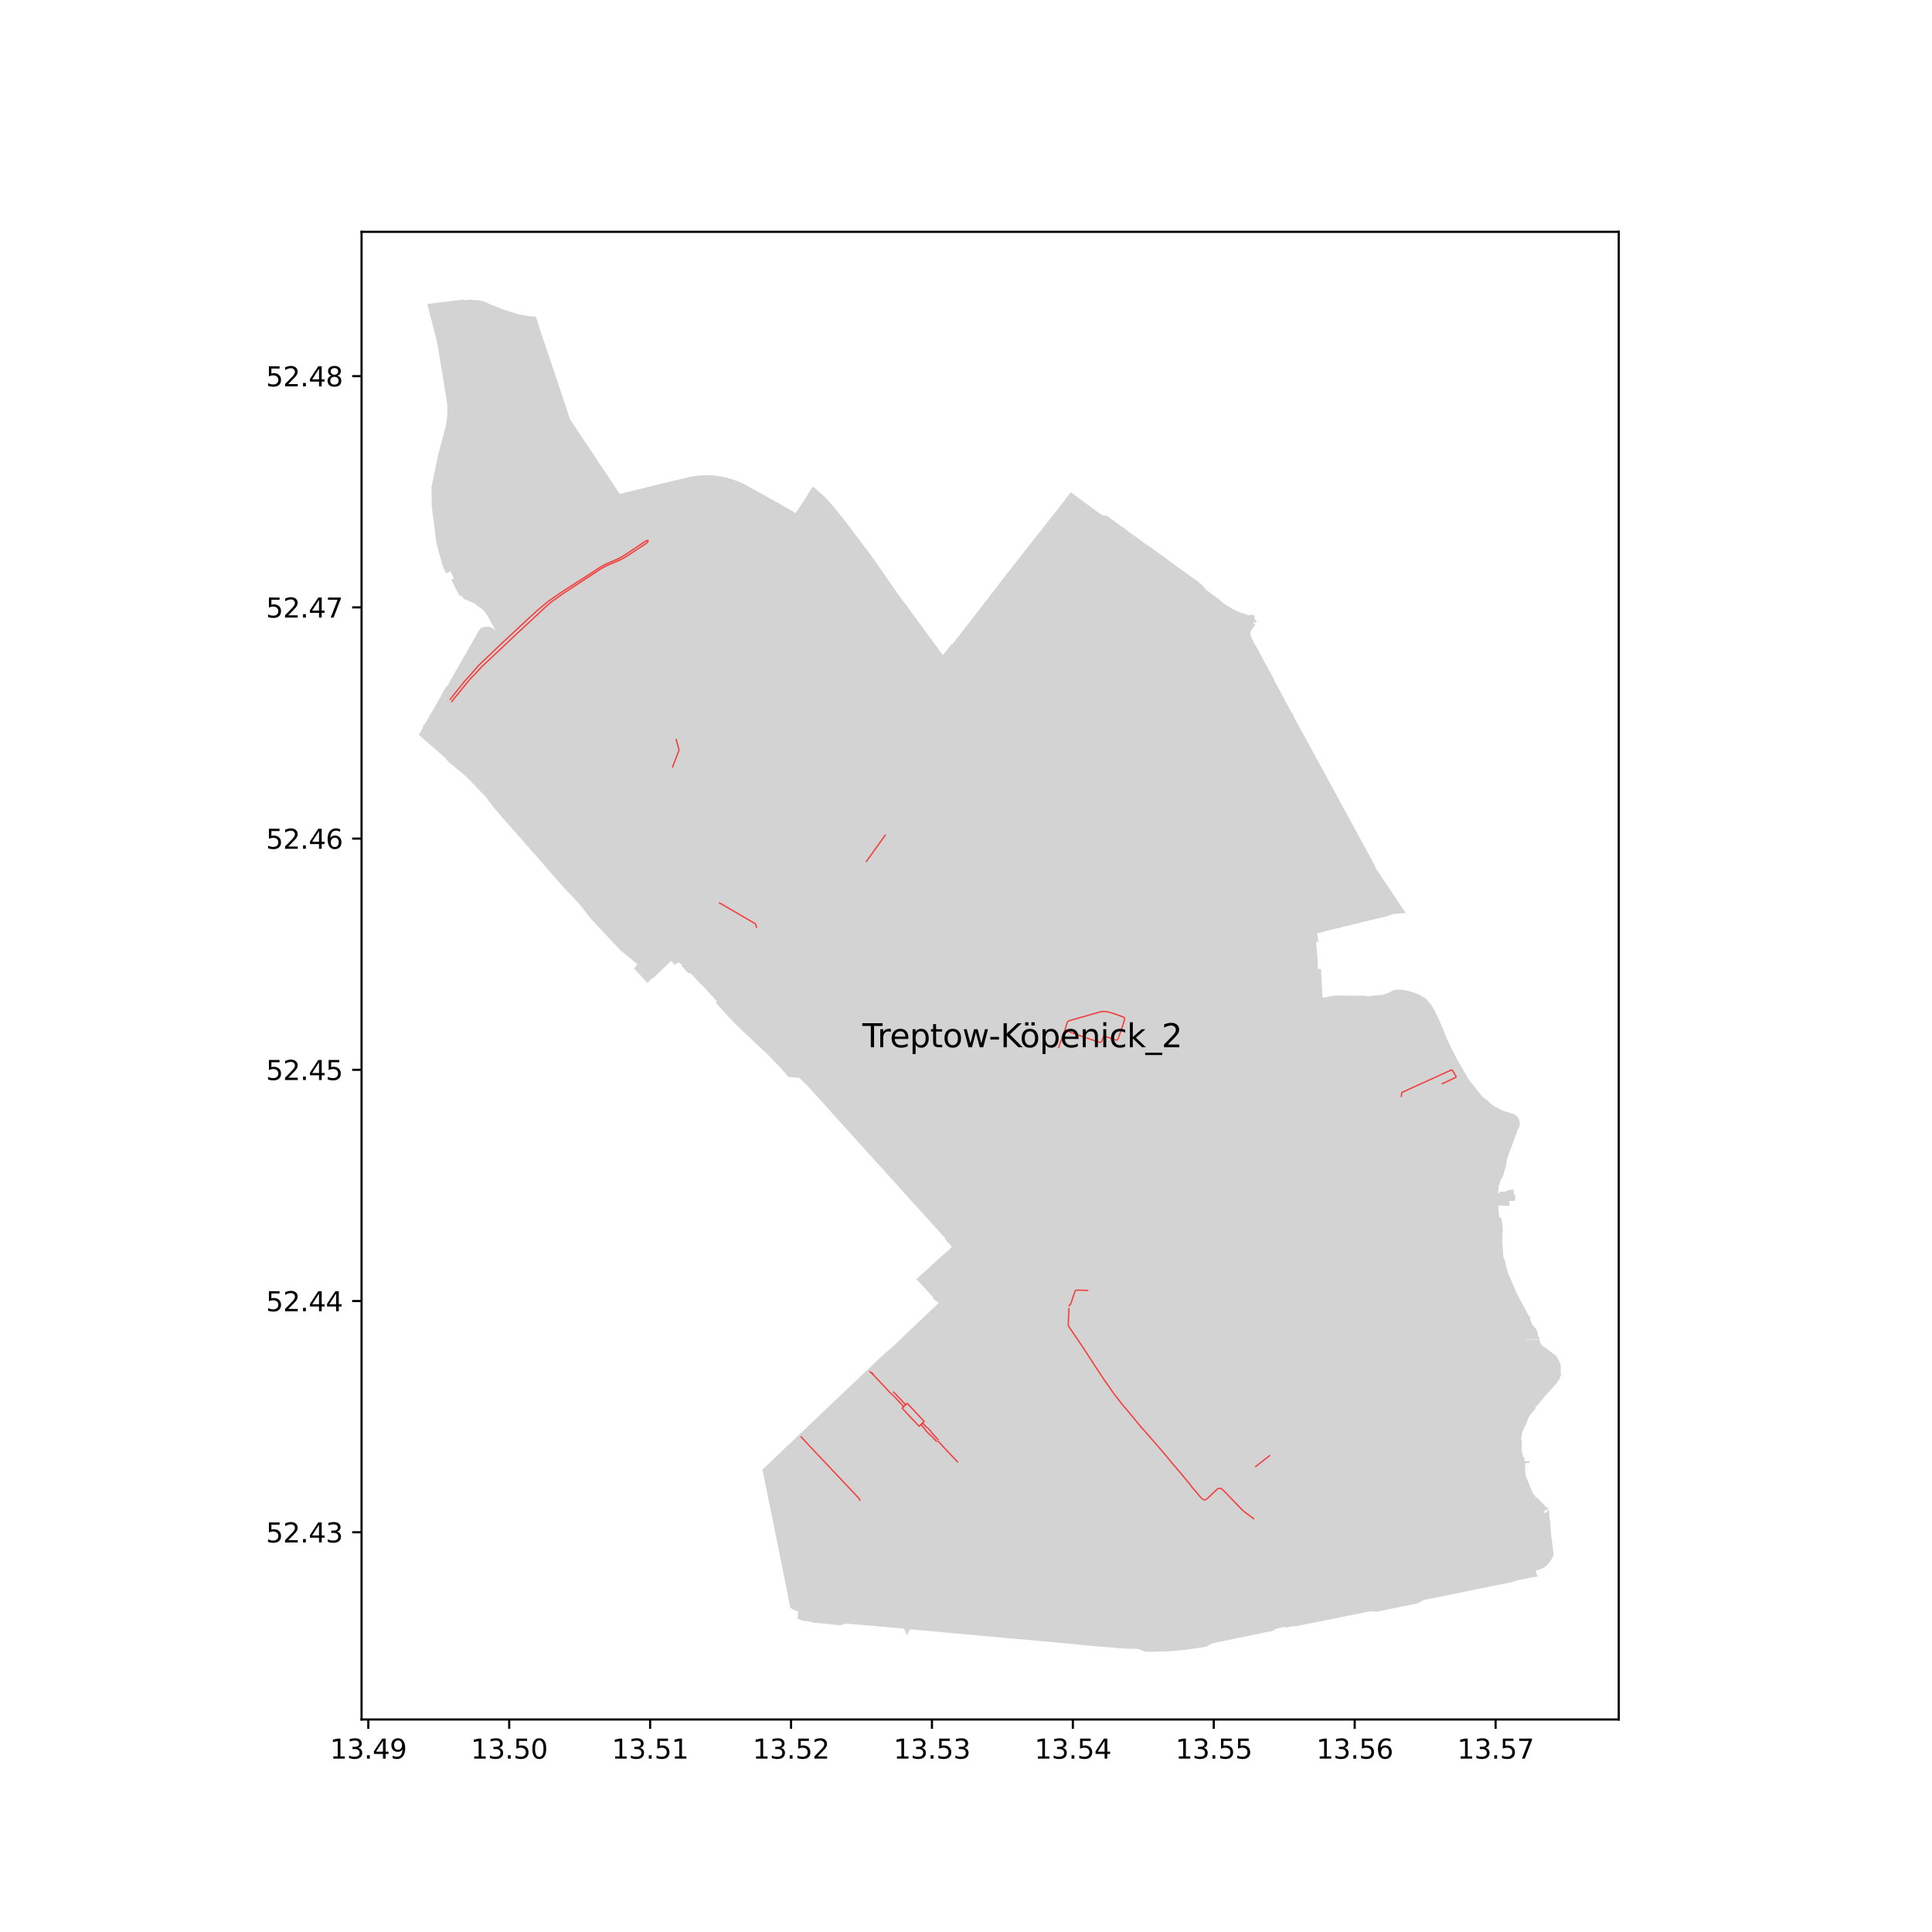 <?xml version="1.0" encoding="utf-8" standalone="no"?>
<!DOCTYPE svg PUBLIC "-//W3C//DTD SVG 1.1//EN"
  "http://www.w3.org/Graphics/SVG/1.1/DTD/svg11.dtd">
<svg xmlns:xlink="http://www.w3.org/1999/xlink" width="720pt" height="720pt" viewBox="0 0 720 720" xmlns="http://www.w3.org/2000/svg" version="1.1">
 <defs>
  <style type="text/css">*{stroke-linejoin: round; stroke-linecap: butt}</style>
 </defs>
 <g id="figure_1">
  <g id="patch_1">
   <path d="M 0 720 
L 720 720 
L 720 0 
L 0 0 
z
" style="fill: #ffffff"/>
  </g>
  <g id="axes_1">
   <g id="patch_2">
    <path d="M 134.74 640.8 
L 603.26 640.8 
L 603.26 86.4 
L 134.74 86.4 
z
" style="fill: #ffffff"/>
   </g>
   <g id="PatchCollection_1">
    <path d="M 330.955 503.36 
L 329.803 504.293 
L 329.721 504.37 
L 329.691 504.399 
L 329.678 504.411 
L 329.486 504.593 
L 329.422 504.654 
L 324.47 509.357 
L 324.297 509.521 
L 323.518 510.261 
L 323.346 510.424 
L 320.46 513.165 
L 320.29 513.327 
L 319.272 514.293 
L 319.102 514.455 
L 317.187 516.273 
L 317.015 516.437 
L 316.237 517.176 
L 316.065 517.339 
L 312.263 520.95 
L 312.074 521.13 
L 311.298 521.867 
L 311.108 522.047 
L 310.038 523.063 
L 307.359 525.61 
L 307.17 525.787 
L 306.394 526.525 
L 306.203 526.706 
L 298.328 534.187 
L 298.138 534.367 
L 297.363 535.103 
L 297.173 535.284 
L 295.713 536.67 
L 295.472 536.899 
L 294.201 538.106 
L 293.963 538.332 
L 289.353 542.712 
L 289.164 542.892 
L 288.385 543.631 
L 288.212 543.796 
L 284.446 547.373 
L 284.134 547.669 
L 284.211 548.049 
L 284.804 550.965 
L 286.587 559.738 
L 286.64 559.995 
L 286.805 560.806 
L 287.505 564.255 
L 289.801 575.561 
L 290.131 577.186 
L 290.533 579.165 
L 291.043 581.677 
L 291.456 583.715 
L 291.498 583.921 
L 291.823 585.595 
L 292.146 587.259 
L 292.161 587.336 
L 293.399 593.431 
L 293.709 594.956 
L 293.697 594.974 
L 293.685 594.991 
L 293.672 595.009 
L 293.969 596.467 
L 294.107 597.15 
L 294.108 597.154 
L 294.318 598.186 
L 294.449 598.833 
L 294.53 599.231 
L 294.774 599.312 
L 295.433 599.681 
L 295.529 599.736 
L 296.015 600.018 
L 296.269 600.153 
L 296.36 600.186 
L 296.557 600.256 
L 297.075 600.395 
L 297.19 600.603 
L 297.44 600.671 
L 297.458 600.673 
L 297.446 600.819 
L 297.437 600.919 
L 297.214 603.405 
L 298.082 603.48 
L 298.233 603.527 
L 298.36 603.627 
L 298.486 603.773 
L 298.92 603.907 
L 299.098 603.998 
L 299.291 604.018 
L 299.744 604.063 
L 301.021 604.176 
L 301.246 604.218 
L 301.909 604.367 
L 302.103 604.409 
L 302.48 604.498 
L 302.492 604.533 
L 302.558 604.574 
L 302.601 604.589 
L 302.695 604.641 
L 302.78 604.674 
L 302.978 604.69 
L 303.392 604.732 
L 303.744 604.767 
L 304.131 604.805 
L 304.27 604.818 
L 304.564 604.847 
L 305.063 604.852 
L 306.158 604.965 
L 307.555 605.138 
L 308.117 605.204 
L 308.754 605.21 
L 309.125 605.241 
L 309.207 605.248 
L 309.354 605.295 
L 309.405 605.325 
L 309.44 605.34 
L 309.479 605.339 
L 309.517 605.338 
L 309.687 605.338 
L 309.772 605.344 
L 310.039 605.358 
L 310.844 605.458 
L 311.123 605.472 
L 311.281 605.476 
L 311.917 605.587 
L 312.18 605.62 
L 312.412 605.62 
L 312.875 605.622 
L 313.195 605.6 
L 313.373 605.604 
L 313.635 605.567 
L 313.973 605.471 
L 314.306 605.356 
L 314.69 605.228 
L 314.967 605.161 
L 315.094 605.131 
L 315.194 605.117 
L 315.371 605.11 
L 315.568 605.121 
L 315.855 605.142 
L 316.133 605.144 
L 316.868 605.215 
L 317.529 605.263 
L 318.813 605.361 
L 320.983 605.533 
L 322.589 605.678 
L 323.367 605.767 
L 323.885 605.807 
L 324.573 605.839 
L 324.782 605.831 
L 324.902 605.844 
L 325.185 605.874 
L 325.211 605.88 
L 325.227 605.88 
L 326.307 606.013 
L 327.359 606.112 
L 328.957 606.273 
L 329.097 606.285 
L 329.102 606.165 
L 329.446 606.197 
L 329.49 606.201 
L 329.969 606.248 
L 329.96 606.364 
L 330.099 606.377 
L 330.315 606.396 
L 330.969 606.444 
L 331.406 606.459 
L 332.601 606.558 
L 332.915 606.591 
L 334.478 606.749 
L 336.64 606.929 
L 336.87 607.002 
L 336.971 607.058 
L 337.059 607.207 
L 337.095 607.272 
L 337.265 607.815 
L 337.369 607.824 
L 337.773 609.273 
L 338.105 609.285 
L 338.715 607.925 
L 338.734 607.924 
L 338.999 607.443 
L 339.074 607.336 
L 339.142 607.269 
L 339.184 607.241 
L 339.241 607.221 
L 339.334 607.211 
L 339.504 607.215 
L 340.007 607.259 
L 340.603 607.313 
L 341.516 607.403 
L 343.187 607.551 
L 345.276 607.733 
L 347.439 607.921 
L 348.294 608 
L 349.288 608.093 
L 351.482 608.296 
L 353.993 608.512 
L 355.785 608.708 
L 355.982 608.727 
L 357.266 608.848 
L 357.379 608.861 
L 358.98 609.003 
L 360.388 609.114 
L 361.615 609.228 
L 363.239 609.35 
L 363.673 609.395 
L 365.639 609.599 
L 367.778 609.796 
L 369.805 609.972 
L 371.361 610.118 
L 371.74 610.153 
L 374.455 610.385 
L 376.471 610.572 
L 378.022 610.707 
L 379.051 610.795 
L 381.457 610.994 
L 384.27 611.254 
L 386.743 611.491 
L 386.897 611.507 
L 390.031 611.784 
L 392.004 611.957 
L 394.372 612.161 
L 394.433 612.168 
L 396.38 612.349 
L 398.755 612.58 
L 401.352 612.845 
L 402.118 612.926 
L 404.331 613.149 
L 406.629 613.346 
L 409.477 613.594 
L 409.805 613.623 
L 410.873 613.71 
L 412.873 613.867 
L 416.08 614.15 
L 417.503 614.265 
L 418.695 614.365 
L 420.143 614.405 
L 421.075 614.425 
L 421.075 614.456 
L 421.955 614.438 
L 422.442 614.452 
L 423.098 614.471 
L 423.157 614.472 
L 423.802 614.494 
L 424.302 614.577 
L 424.722 614.731 
L 425.519 615.006 
L 425.547 615.017 
L 425.999 615.221 
L 426.225 615.313 
L 426.458 615.393 
L 426.784 615.484 
L 427.253 615.552 
L 428.312 615.6 
L 429.493 615.557 
L 430.338 615.544 
L 430.959 615.516 
L 431.438 615.487 
L 431.684 615.462 
L 431.85 615.451 
L 431.997 615.448 
L 432.511 615.48 
L 433.129 615.487 
L 433.361 615.49 
L 436.655 615.288 
L 440.359 614.966 
L 440.968 614.899 
L 442.336 614.752 
L 443.391 614.579 
L 444.904 614.359 
L 446.468 614.153 
L 448.27 613.884 
L 448.754 613.801 
L 449.182 613.727 
L 449.347 613.696 
L 449.387 613.682 
L 449.454 613.659 
L 449.627 613.594 
L 449.845 613.489 
L 449.963 613.428 
L 450.169 613.3 
L 450.558 613.06 
L 450.998 612.818 
L 451.227 612.705 
L 451.457 612.608 
L 451.71 612.514 
L 451.871 612.452 
L 452.005 612.403 
L 452.139 612.354 
L 452.312 612.304 
L 452.993 612.174 
L 454.654 611.838 
L 454.731 611.821 
L 454.993 611.77 
L 456.193 611.513 
L 456.527 611.44 
L 458.547 611.051 
L 460.127 610.71 
L 462.812 610.156 
L 463.758 609.959 
L 464.642 609.77 
L 467.685 609.171 
L 471.241 608.394 
L 471.315 608.378 
L 474.061 607.854 
L 474.265 607.791 
L 474.38 607.766 
L 474.518 607.724 
L 474.671 607.64 
L 474.769 607.581 
L 474.839 607.289 
L 474.851 607.238 
L 475.003 607.206 
L 475.779 607.04 
L 475.715 606.921 
L 478.929 606.278 
L 479.195 606.569 
L 482.212 605.97 
L 482.761 606.083 
L 482.77 606.126 
L 484.44 605.741 
L 501.2 602.394 
L 508.481 600.92 
L 510.192 600.576 
L 511.114 600.455 
L 513.262 600.636 
L 513.645 600.556 
L 514.67 600.34 
L 518.744 599.484 
L 522.813 598.641 
L 527.217 597.748 
L 528.265 597.512 
L 528.839 597.254 
L 529.805 596.65 
L 530.279 596.418 
L 530.885 596.198 
L 539.478 594.49 
L 547.184 592.912 
L 564.028 589.462 
L 565.718 588.866 
L 570.97 587.853 
L 572.054 587.665 
L 572.986 587.503 
L 572.582 586.346 
L 572.231 585.392 
L 573.281 585.115 
L 574.655 584.537 
L 575.529 584.071 
L 575.752 583.922 
L 575.977 583.751 
L 576.483 583.309 
L 577.285 582.389 
L 577.475 582.173 
L 578.04 581.438 
L 578.338 580.866 
L 579.015 579.57 
L 578.847 578.143 
L 578.603 576.255 
L 578.266 573.492 
L 578.207 573.522 
L 578.128 572.92 
L 578.013 571.288 
L 577.941 570.041 
L 577.695 566.941 
L 577.624 566.2 
L 577.504 566.185 
L 577.383 564.305 
L 577.267 562.654 
L 576.707 562.981 
L 576.599 563.405 
L 575.598 563.916 
L 575.224 563.281 
L 576.495 562.566 
L 577.11 562.219 
L 577.084 562.149 
L 576.991 561.991 
L 576.935 561.892 
L 576.471 561.9 
L 574.44 559.825 
L 574.101 559.479 
L 572.605 557.952 
L 572.083 558.079 
L 572.028 557.817 
L 572.399 557.741 
L 571.407 556.728 
L 570.478 554.651 
L 568.649 550.122 
L 568.378 547.696 
L 568.359 545.281 
L 570.027 545.205 
L 569.977 544.543 
L 568.384 544.614 
L 568.385 544.47 
L 568.201 544.438 
L 568.108 544.072 
L 568.088 543.577 
L 568.073 543.201 
L 568.071 543.168 
L 567.713 543.157 
L 567.668 542.64 
L 567.418 542.087 
L 567.333 541.693 
L 567.165 541.216 
L 567.153 540.771 
L 567.073 539.859 
L 566.986 538.874 
L 567.142 538.862 
L 567.176 536.87 
L 566.901 536.418 
L 566.835 536.416 
L 566.903 535.481 
L 567.061 535.427 
L 567.204 534.46 
L 567.341 533.473 
L 567.607 533.037 
L 568.605 530.887 
L 568.696 530.894 
L 569.541 528.407 
L 570.528 526.955 
L 571.568 525.705 
L 571.957 525.376 
L 572.208 524.818 
L 572.223 524.374 
L 572.444 524.022 
L 572.765 523.999 
L 572.986 523.708 
L 576.705 519.176 
L 577.574 518.329 
L 580.194 515.386 
L 580.591 514.71 
L 581.204 513.959 
L 581.607 512.546 
L 581.85 512.553 
L 581.964 512.208 
L 581.586 511.938 
L 581.663 510.518 
L 581.672 509.057 
L 581.589 508.594 
L 581.168 507.473 
L 580.665 506.476 
L 580.028 505.473 
L 579.848 505.264 
L 577.607 503.523 
L 576.471 502.64 
L 576.309 502.514 
L 574.705 501.5 
L 574.136 500.716 
L 573.896 500.2 
L 573.784 499.235 
L 570.441 499.236 
L 569.862 499.235 
L 568.666 499.229 
L 568.654 499.138 
L 568.645 499.067 
L 569.821 499.114 
L 570.178 499.126 
L 570.44 499.124 
L 573.77 499.097 
L 573.749 498.886 
L 573.702 498.735 
L 573.237 497.847 
L 573.142 497.431 
L 572.983 497.002 
L 573.06 496.984 
L 572.93 496.332 
L 572.395 495.187 
L 572.311 495.202 
L 572.277 495.102 
L 572.13 494.73 
L 571.776 494.774 
L 571.443 493.819 
L 571.126 493.922 
L 570.719 492.925 
L 570.19 491.629 
L 570.282 490.765 
L 569.742 490.407 
L 569.557 490.04 
L 568.116 487.365 
L 567.985 487.121 
L 567.508 486.235 
L 567.006 485.305 
L 566.803 484.928 
L 566.088 483.6 
L 565.977 483.38 
L 565.084 481.623 
L 564.659 480.605 
L 564.155 479.399 
L 562.213 475.072 
L 561.252 471.883 
L 560.773 469.315 
L 560.368 469.13 
L 560.22 467.756 
L 560.108 465.625 
L 559.847 462.969 
L 559.927 460.744 
L 559.907 459.319 
L 560.074 458.382 
L 559.59 454.417 
L 559.529 453.903 
L 558.774 453.612 
L 558.589 452.639 
L 558.486 450.968 
L 558.398 449.432 
L 558.676 449.284 
L 558.869 449.261 
L 562.578 449.423 
L 562.574 448.769 
L 562.391 448.743 
L 562.432 448.653 
L 562.56 448.353 
L 562.495 448.189 
L 562.446 447.829 
L 562.402 447.547 
L 562.663 447.551 
L 562.917 447.554 
L 563.769 447.54 
L 564.378 447.53 
L 564.549 447.417 
L 564.585 447.372 
L 564.616 447.324 
L 564.642 447.272 
L 564.661 447.217 
L 564.674 447.161 
L 564.681 447.103 
L 564.672 445.771 
L 564.671 445.661 
L 564.673 445.622 
L 564.669 445.584 
L 564.659 445.547 
L 564.645 445.511 
L 564.625 445.478 
L 564.595 445.444 
L 564.56 445.415 
L 564.521 445.393 
L 564.479 445.378 
L 564.434 445.371 
L 564.286 445.063 
L 564.155 444.792 
L 564.179 443.376 
L 564.01 443.365 
L 562.779 443.401 
L 562.54 443.466 
L 562.302 443.539 
L 562.067 443.619 
L 561.835 443.708 
L 561.606 443.804 
L 561.38 443.907 
L 561.157 444.018 
L 560.938 444.135 
L 558.761 444.092 
L 558.751 444.667 
L 558.336 444.669 
L 558.176 444.669 
L 558.386 443.76 
L 558.531 442.064 
L 558.952 440.701 
L 559.446 439.285 
L 559.579 439.376 
L 560.323 437.73 
L 560.585 436.729 
L 560.839 435.899 
L 561.065 435.188 
L 561.175 434.698 
L 561.334 433.725 
L 561.571 432.244 
L 562.006 430.866 
L 562.518 429.242 
L 562.605 429.296 
L 563.117 427.836 
L 563.231 427.512 
L 563.521 426.688 
L 564.046 425.287 
L 564.587 423.846 
L 565.103 422.471 
L 565.128 422.399 
L 565.623 420.928 
L 565.965 420.554 
L 566.125 420.055 
L 566.234 419.697 
L 566.304 419.339 
L 566.346 419.083 
L 566.384 418.702 
L 566.381 418.516 
L 566.386 418.384 
L 566.274 417.806 
L 565.935 417.053 
L 565.471 416.264 
L 565.328 416.058 
L 565.111 415.845 
L 564.852 415.618 
L 564.12 415.164 
L 563.68 414.998 
L 563.522 415.009 
L 563.492 415.075 
L 561.73 414.402 
L 561.304 414.288 
L 560.253 414.034 
L 559.694 413.738 
L 556.449 412.022 
L 556.309 411.906 
L 555.162 410.905 
L 554.273 410.13 
L 553.005 409.136 
L 552.942 409.091 
L 552.714 408.886 
L 552.644 408.857 
L 552.59 408.85 
L 552.536 408.874 
L 552.506 408.921 
L 552.435 408.861 
L 552.458 408.829 
L 552.472 408.767 
L 552.462 408.659 
L 552.422 408.567 
L 552.335 408.491 
L 552.044 408.202 
L 550.778 406.609 
L 548.659 403.927 
L 548.545 403.794 
L 547.28 402.197 
L 547.225 402.107 
L 547.26 402.079 
L 543.025 394.853 
L 541.026 390.97 
L 540.255 389.351 
L 540.092 389 
L 539.56 387.856 
L 539.457 387.633 
L 539.261 387.191 
L 539.041 386.69 
L 538.654 385.67 
L 537.773 383.462 
L 537.009 381.737 
L 536.421 380.334 
L 536.394 380.283 
L 535.901 379.248 
L 534.432 376.311 
L 533.417 374.541 
L 532.501 373.436 
L 531.559 372.308 
L 531.061 371.956 
L 530.959 371.906 
L 530.927 371.891 
L 530.593 371.726 
L 530.4 371.623 
L 530.232 371.533 
L 530.06 371.425 
L 529.876 371.304 
L 529.727 371.206 
L 529.606 371.124 
L 529.492 371.033 
L 529.362 370.915 
L 529.214 370.825 
L 529.085 370.762 
L 528.937 370.692 
L 528.769 370.621 
L 528.497 370.538 
L 528.264 370.476 
L 528.101 370.429 
L 527.937 370.363 
L 527.793 370.284 
L 527.64 370.179 
L 527.488 370.104 
L 527.359 370.064 
L 527.239 370.032 
L 526.97 369.937 
L 526.764 369.855 
L 526.616 369.796 
L 526.425 369.723 
L 526.199 369.642 
L 525.842 369.548 
L 525.213 369.394 
L 524.141 369.141 
L 523.234 368.961 
L 522.862 368.918 
L 522.386 368.885 
L 521.864 368.861 
L 521.43 368.831 
L 520.966 368.809 
L 520.499 368.818 
L 520.071 368.865 
L 519.663 368.932 
L 519.159 369.07 
L 518.823 369.247 
L 518.307 369.575 
L 518.066 369.696 
L 516.843 370.177 
L 516.394 370.337 
L 515.761 370.54 
L 515.32 370.731 
L 514.942 370.754 
L 514.24 370.814 
L 513.275 370.888 
L 512.593 370.955 
L 511.664 371.071 
L 511.089 371.129 
L 509.825 371.317 
L 509.252 371.224 
L 508.844 371.139 
L 508.19 371.074 
L 507.401 371.028 
L 506.597 371.036 
L 505.527 371.054 
L 504.585 371.088 
L 503.522 371.071 
L 502.01 371.008 
L 501.474 371.002 
L 499.72 370.978 
L 499.498 370.977 
L 498.556 370.981 
L 498.125 371.003 
L 497.35 371.055 
L 496.928 371.101 
L 495.826 371.269 
L 495.636 371.298 
L 495.524 371.332 
L 494.864 371.531 
L 494.105 371.67 
L 492.827 371.773 
L 492.697 369.088 
L 492.68 368.743 
L 492.619 367.478 
L 492.483 364.661 
L 492.467 364.338 
L 492.35 361.924 
L 492.323 361.362 
L 492.313 361.164 
L 491.12 361.038 
L 491.083 357.75 
L 490.732 353.808 
L 490.439 351.086 
L 491.338 350.872 
L 491.104 349.417 
L 491.081 349.278 
L 490.831 347.793 
L 491.34 347.698 
L 491.684 347.631 
L 492.842 347.409 
L 493.145 347.243 
L 493.415 347.187 
L 493.621 347.09 
L 493.871 347.026 
L 516.596 341.516 
L 519.11 340.654 
L 519.68 340.637 
L 520.1 340.571 
L 520.521 340.513 
L 520.944 340.463 
L 521.367 340.422 
L 521.791 340.389 
L 522.216 340.365 
L 522.641 340.349 
L 523.066 340.342 
L 523.492 340.343 
L 523.917 340.353 
L 517.346 330.496 
L 517.014 329.998 
L 515.031 327.065 
L 513.569 324.89 
L 512.768 323.678 
L 512.279 322.451 
L 506.255 311.362 
L 506.191 311.244 
L 505.945 310.792 
L 505.141 309.31 
L 504.141 307.474 
L 495.408 291.435 
L 494.057 288.954 
L 483.497 269.563 
L 483.405 269.395 
L 482.7 268.1 
L 482.115 267.026 
L 482.011 266.834 
L 482.056 266.626 
L 481.944 266.407 
L 481.615 265.766 
L 481.324 265.552 
L 481.216 265.352 
L 480.078 263.262 
L 479.866 262.872 
L 479.617 262.406 
L 478.858 260.986 
L 478.579 260.464 
L 477.532 258.505 
L 476.286 256.227 
L 475.759 255.265 
L 475.162 254.174 
L 474.835 253.569 
L 474.95 253.507 
L 474.485 252.584 
L 471.04 246.323 
L 469.066 242.608 
L 467.851 240.348 
L 467.596 240.178 
L 466.976 238.808 
L 466.279 237.384 
L 466.031 236.757 
L 465.937 236.168 
L 465.968 235.711 
L 466.114 235.293 
L 466.346 234.937 
L 466.616 234.448 
L 467.858 232.821 
L 467.721 232.726 
L 467.054 232.246 
L 467.298 231.748 
L 467.548 231.875 
L 468.02 232.114 
L 468.374 231.272 
L 467.826 231.035 
L 467.677 230.97 
L 467.567 230.303 
L 467.52 230.017 
L 467.44 229.381 
L 467.069 229.23 
L 466.504 228.998 
L 466.344 228.933 
L 465.841 229.391 
L 463.946 228.809 
L 462.945 228.528 
L 460.879 227.709 
L 460.446 227.49 
L 458.985 226.751 
L 456.791 225.417 
L 454.997 223.977 
L 454.466 223.464 
L 451.775 221.544 
L 450.334 220.424 
L 450.25 220.358 
L 449.735 220.007 
L 449.462 219.776 
L 448.239 218.446 
L 447.792 217.794 
L 446.939 217.185 
L 446.058 216.431 
L 445.252 215.869 
L 445.093 215.771 
L 443.612 214.742 
L 443.48 214.628 
L 441.971 213.539 
L 441.827 213.374 
L 440.472 212.425 
L 440.287 212.309 
L 438.782 211.27 
L 438.634 211.146 
L 437.336 210.201 
L 437.21 210.085 
L 434.964 208.438 
L 433.645 207.47 
L 433.468 207.338 
L 429.133 204.22 
L 428.959 204.102 
L 427.423 203.056 
L 427.234 202.92 
L 426.627 202.482 
L 421.933 199.069 
L 417.735 196.032 
L 417.25 195.688 
L 415.645 194.516 
L 413.152 192.694 
L 412.616 192.303 
L 411.605 192.148 
L 410.683 191.984 
L 401.394 185.192 
L 399.029 183.448 
L 398.937 183.568 
L 397.583 185.327 
L 397.357 185.654 
L 397.199 185.878 
L 394.759 189.007 
L 394.166 189.755 
L 392.504 191.886 
L 392.249 192.212 
L 392.231 192.236 
L 391.989 192.542 
L 391.729 192.871 
L 388.337 197.171 
L 386.117 199.985 
L 380.838 206.679 
L 377.223 211.295 
L 377.079 211.479 
L 376.902 211.705 
L 373.122 216.531 
L 370.335 220.226 
L 368.8 222.204 
L 363.205 229.43 
L 359.478 234.251 
L 354.833 240.228 
L 354.615 240.108 
L 353.881 241.013 
L 351.365 244.119 
L 351.143 243.816 
L 342.47 232.019 
L 338.045 225.971 
L 334.336 220.972 
L 333.788 220.178 
L 331.307 216.587 
L 326.75 209.989 
L 323.913 206.049 
L 317.626 197.743 
L 315.203 194.548 
L 314.057 193.054 
L 311.403 189.796 
L 309.995 188.068 
L 307.56 185.394 
L 303.989 182.188 
L 303.778 181.999 
L 303.433 181.689 
L 303.421 181.678 
L 303.204 181.484 
L 303.098 181.389 
L 302.374 182.064 
L 300.373 185.366 
L 298.216 188.623 
L 296.453 191.277 
L 295.275 190.47 
L 295.228 190.443 
L 294.485 190.022 
L 291.986 188.604 
L 291.177 188.148 
L 290.463 187.747 
L 285.174 184.77 
L 278.422 181.029 
L 277.951 180.773 
L 277.476 180.524 
L 276.997 180.283 
L 276.515 180.049 
L 276.029 179.822 
L 275.539 179.604 
L 274.988 179.379 
L 274.433 179.164 
L 273.874 178.96 
L 273.311 178.765 
L 272.745 178.58 
L 272.176 178.406 
L 271.604 178.242 
L 271.029 178.088 
L 270.451 177.944 
L 269.871 177.811 
L 269.289 177.688 
L 268.704 177.576 
L 268.118 177.474 
L 267.53 177.383 
L 267.029 177.317 
L 266.528 177.26 
L 266.025 177.211 
L 265.522 177.17 
L 265.018 177.139 
L 264.514 177.115 
L 264.01 177.101 
L 263.505 177.095 
L 262.939 177.106 
L 262.373 177.125 
L 261.808 177.152 
L 261.243 177.187 
L 260.679 177.231 
L 260.115 177.282 
L 259.552 177.341 
L 258.99 177.407 
L 258.43 177.482 
L 257.87 177.565 
L 256.104 177.976 
L 249.522 179.545 
L 248.984 179.673 
L 246.671 180.225 
L 234.153 183.284 
L 233.45 183.461 
L 231.863 183.851 
L 231.452 183.955 
L 230.975 184.092 
L 230.327 183.107 
L 221.804 170.335 
L 221.791 170.304 
L 212.477 156.339 
L 210.184 149.444 
L 206.925 139.75 
L 206.877 139.608 
L 206.668 138.988 
L 203.966 130.994 
L 201.583 123.865 
L 201.538 123.73 
L 200.971 121.946 
L 200.559 120.651 
L 199.755 118.149 
L 199.698 117.999 
L 198.468 117.957 
L 197.789 117.928 
L 197.549 117.885 
L 196.558 117.717 
L 195.006 117.489 
L 194.668 117.43 
L 192.89 117.032 
L 192.443 116.906 
L 190.909 116.375 
L 190.158 116.136 
L 189.028 115.84 
L 188.351 115.624 
L 187.757 115.426 
L 186.381 114.906 
L 183.201 113.614 
L 181.411 112.839 
L 180.729 112.461 
L 179.314 112.064 
L 178.496 111.884 
L 177.049 111.845 
L 175.214 111.698 
L 174.357 111.741 
L 173.313 111.972 
L 173.283 111.828 
L 173.062 111.837 
L 172.48 111.6 
L 172.137 111.69 
L 168.193 112.178 
L 159.201 113.287 
L 159.387 113.995 
L 160.321 117.535 
L 160.644 118.763 
L 160.669 118.857 
L 162.383 125.452 
L 163.107 128.75 
L 163.382 130.38 
L 163.564 131.523 
L 163.837 133.191 
L 163.986 134.077 
L 164.014 134.21 
L 164.044 134.434 
L 164.263 135.874 
L 164.524 137.369 
L 165.928 145.96 
L 166.712 150.763 
L 166.763 152.79 
L 166.598 155.822 
L 166.164 158.652 
L 164.653 164.333 
L 163.29 169.457 
L 163.097 170.395 
L 162.319 174.174 
L 161.401 178.626 
L 160.782 181.631 
L 160.921 188.968 
L 161.5 193.446 
L 161.997 197.293 
L 162.292 199.581 
L 162.596 201.934 
L 162.649 202.343 
L 163.647 206.263 
L 164.182 208.077 
L 164.654 209.675 
L 164.713 209.875 
L 164.664 209.894 
L 165.309 211.633 
L 165.471 212.054 
L 165.675 212.585 
L 165.725 212.586 
L 166.235 213.68 
L 167.842 212.885 
L 169.182 215.563 
L 168.184 216.054 
L 169.46 218.554 
L 170.198 220.014 
L 170.418 220.411 
L 170.979 221.526 
L 171.261 222.054 
L 171.792 221.768 
L 172.235 222.607 
L 172.502 222.466 
L 172.969 223.351 
L 172.901 223.419 
L 173.004 223.614 
L 173.43 223.384 
L 173.678 223.247 
L 173.916 223.545 
L 174.157 223.793 
L 175.1 224.139 
L 175.969 224.457 
L 176.769 224.865 
L 177.887 225.698 
L 179.828 227.147 
L 180.376 227.685 
L 181.61 229.33 
L 182.054 230.101 
L 182.778 231.605 
L 183.566 232.804 
L 184.668 234.991 
L 184.454 234.819 
L 184.271 234.64 
L 183.955 234.356 
L 183.781 234.243 
L 183.603 234.137 
L 183.421 234.04 
L 183.234 233.951 
L 183.044 233.871 
L 182.85 233.799 
L 182.653 233.736 
L 182.454 233.682 
L 182.252 233.637 
L 182.07 233.608 
L 181.888 233.589 
L 181.704 233.578 
L 181.52 233.577 
L 181.336 233.585 
L 181.153 233.602 
L 180.971 233.628 
L 180.791 233.663 
L 180.412 233.689 
L 180.259 233.713 
L 180.108 233.744 
L 179.958 233.782 
L 179.81 233.827 
L 179.664 233.879 
L 179.521 233.937 
L 179.381 234.003 
L 179.245 234.103 
L 179.115 234.21 
L 178.991 234.324 
L 178.872 234.444 
L 178.759 234.57 
L 178.653 234.701 
L 178.553 234.838 
L 178.461 234.979 
L 176.685 238.096 
L 173.455 243.763 
L 170.181 249.557 
L 170.019 249.841 
L 169.969 249.937 
L 169.91 249.908 
L 169.575 250.515 
L 169.247 251.202 
L 168.577 252.341 
L 168.014 253.356 
L 167.481 254.305 
L 167.012 255.163 
L 166.768 255.574 
L 166.179 256.044 
L 165.377 257.436 
L 164.572 258.832 
L 164.507 259.217 
L 164.424 259.319 
L 163.528 260.837 
L 162.812 262.103 
L 160.856 265.444 
L 158.472 269.557 
L 157.992 270.228 
L 157.884 270.295 
L 157.778 270.364 
L 157.672 270.435 
L 157.582 270.502 
L 157.495 270.574 
L 157.459 270.611 
L 157.755 270.925 
L 157.61 271.202 
L 157.268 271.793 
L 156.391 273.209 
L 156.036 273.735 
L 156.078 273.774 
L 156.137 273.829 
L 156.305 273.987 
L 158.534 276.074 
L 159.17 276.577 
L 159.818 277.136 
L 162.403 279.366 
L 165.942 282.419 
L 166.383 282.8 
L 166.163 283.027 
L 167.022 283.668 
L 167.243 284.079 
L 168.507 285.075 
L 173.576 289.245 
L 178.557 294.432 
L 179.047 294.942 
L 180.934 296.855 
L 183.988 300.914 
L 186.341 303.701 
L 191.24 309.253 
L 191.677 309.73 
L 192.455 310.613 
L 192.645 310.829 
L 192.689 310.878 
L 192.725 310.919 
L 193.066 311.333 
L 193.439 311.758 
L 193.751 312.073 
L 193.958 312.309 
L 194.854 313.333 
L 195.28 313.819 
L 195.977 314.615 
L 196.722 315.466 
L 197.476 316.327 
L 198.226 317.184 
L 198.46 317.452 
L 198.738 317.769 
L 199.537 318.681 
L 200.38 319.636 
L 201.695 321.144 
L 202.47 322.027 
L 203.052 322.691 
L 203.653 323.377 
L 204.269 324.08 
L 204.978 324.89 
L 205.878 325.921 
L 206.627 326.78 
L 209.994 330.645 
L 211.092 331.802 
L 211.794 332.544 
L 212.718 333.518 
L 213.432 334.271 
L 214.135 335.011 
L 214.887 335.804 
L 215.65 336.609 
L 216.108 337.186 
L 218.785 340.564 
L 220.481 342.703 
L 220.552 342.793 
L 221.256 343.542 
L 222.727 345.109 
L 223.058 345.462 
L 224.031 346.496 
L 225.298 347.843 
L 225.799 348.376 
L 226.01 348.599 
L 226.023 348.615 
L 226.634 349.265 
L 227.358 350.035 
L 228.06 350.781 
L 228.982 351.763 
L 229.993 352.838 
L 230.092 352.943 
L 230.43 353.302 
L 231.153 354.073 
L 231.298 354.193 
L 233.321 355.845 
L 233.659 356.12 
L 233.993 356.401 
L 235.339 357.534 
L 236.051 358.133 
L 237.343 359.219 
L 237.52 359.369 
L 237.376 359.551 
L 236.291 360.926 
L 237.135 361.831 
L 237.679 362.414 
L 241.061 366.121 
L 241.096 366.195 
L 241.21 366.309 
L 242.866 364.786 
L 242.986 364.674 
L 243.774 364.155 
L 243.878 364.057 
L 244.345 363.614 
L 244.886 363.101 
L 245.428 362.587 
L 245.901 362.139 
L 246.436 361.632 
L 246.913 361.179 
L 247.212 360.896 
L 248.222 359.939 
L 249.113 359.031 
L 249.478 358.68 
L 250.056 358.124 
L 250.084 358.098 
L 251.382 359.562 
L 251.827 359.203 
L 252.332 358.936 
L 252.825 358.818 
L 253.236 358.788 
L 253.649 359.22 
L 254.294 359.521 
L 254.426 359.67 
L 253.768 359.638 
L 255.203 361.22 
L 256.621 362.793 
L 256.972 362.45 
L 257.241 362.751 
L 257.422 362.87 
L 257.952 363.219 
L 261.046 366.681 
L 261.856 367.329 
L 263.995 369.669 
L 265.692 371.543 
L 267.156 373.217 
L 266.813 373.777 
L 267.819 374.896 
L 267.953 375.043 
L 269.823 377.095 
L 271.233 378.632 
L 271.975 379.424 
L 274.039 381.559 
L 276.691 384.17 
L 280.216 387.465 
L 282.047 389.186 
L 283.317 390.38 
L 283.698 390.738 
L 284.113 391.127 
L 286.218 393.128 
L 286.292 393.201 
L 287.493 394.39 
L 290.327 397.352 
L 293.833 401.335 
L 294.08 401.356 
L 296.067 401.541 
L 298.012 401.725 
L 298.908 402.716 
L 300.652 404.337 
L 303.866 407.885 
L 305.289 409.456 
L 308.936 413.522 
L 309.364 414.01 
L 310.809 415.612 
L 316.891 422.35 
L 319.704 425.466 
L 322.233 428.264 
L 322.786 428.876 
L 323.161 429.293 
L 323.507 429.67 
L 326.296 432.763 
L 327.564 434.157 
L 329.807 436.623 
L 332.993 440.144 
L 336.933 444.545 
L 340.377 448.362 
L 341.414 449.509 
L 341.432 449.492 
L 343.064 451.3 
L 343.648 451.948 
L 344.43 452.815 
L 344.716 453.13 
L 345.135 453.592 
L 348.419 457.214 
L 348.926 457.774 
L 350.181 459.163 
L 350.469 459.482 
L 351.234 460.345 
L 352.369 461.602 
L 352.222 461.734 
L 352.155 461.795 
L 354.786 464.704 
L 352.834 466.446 
L 351.09 468.02 
L 349.7 469.274 
L 349.367 469.574 
L 341.501 476.674 
L 343.791 479.157 
L 345.311 480.804 
L 347.681 483.374 
L 347.564 483.486 
L 347.56 483.61 
L 347.559 483.64 
L 348.433 484.591 
L 349.669 485.391 
L 349.843 485.578 
L 348.921 486.438 
L 348.655 486.686 
L 333.374 501.219 
L 332.092 502.439 
L 330.955 503.36 
" clip-path="url(#p844999bb27)" style="fill: #d3d3d3"/>
   </g>
   <g id="matplotlib.axis_1">
    <g id="xtick_1">
     <g id="line2d_1">
      <defs>
       <path id="m0595e5e048" d="M 0 0 
L 0 3.5 
" style="stroke: #000000; stroke-width: 0.8"/>
      </defs>
      <g>
       <use xlink:href="#m0595e5e048" x="137.255" y="640.8" style="stroke: #000000; stroke-width: 0.8"/>
      </g>
     </g>
     <g id="text_1">
      <!-- 13.49 -->
      <g transform="translate(122.941 655.398) scale(0.1 -0.1)">
       <defs>
        <path id="DejaVuSans-31" d="M 794 531 
L 1825 531 
L 1825 4091 
L 703 3866 
L 703 4441 
L 1819 4666 
L 2450 4666 
L 2450 531 
L 3481 531 
L 3481 0 
L 794 0 
L 794 531 
z
" transform="scale(0.016)"/>
        <path id="DejaVuSans-33" d="M 2597 2516 
Q 3050 2419 3304 2112 
Q 3559 1806 3559 1356 
Q 3559 666 3084 287 
Q 2609 -91 1734 -91 
Q 1441 -91 1130 -33 
Q 819 25 488 141 
L 488 750 
Q 750 597 1062 519 
Q 1375 441 1716 441 
Q 2309 441 2620 675 
Q 2931 909 2931 1356 
Q 2931 1769 2642 2001 
Q 2353 2234 1838 2234 
L 1294 2234 
L 1294 2753 
L 1863 2753 
Q 2328 2753 2575 2939 
Q 2822 3125 2822 3475 
Q 2822 3834 2567 4026 
Q 2313 4219 1838 4219 
Q 1578 4219 1281 4162 
Q 984 4106 628 3988 
L 628 4550 
Q 988 4650 1302 4700 
Q 1616 4750 1894 4750 
Q 2613 4750 3031 4423 
Q 3450 4097 3450 3541 
Q 3450 3153 3228 2886 
Q 3006 2619 2597 2516 
z
" transform="scale(0.016)"/>
        <path id="DejaVuSans-2e" d="M 684 794 
L 1344 794 
L 1344 0 
L 684 0 
L 684 794 
z
" transform="scale(0.016)"/>
        <path id="DejaVuSans-34" d="M 2419 4116 
L 825 1625 
L 2419 1625 
L 2419 4116 
z
M 2253 4666 
L 3047 4666 
L 3047 1625 
L 3713 1625 
L 3713 1100 
L 3047 1100 
L 3047 0 
L 2419 0 
L 2419 1100 
L 313 1100 
L 313 1709 
L 2253 4666 
z
" transform="scale(0.016)"/>
        <path id="DejaVuSans-39" d="M 703 97 
L 703 672 
Q 941 559 1184 500 
Q 1428 441 1663 441 
Q 2288 441 2617 861 
Q 2947 1281 2994 2138 
Q 2813 1869 2534 1725 
Q 2256 1581 1919 1581 
Q 1219 1581 811 2004 
Q 403 2428 403 3163 
Q 403 3881 828 4315 
Q 1253 4750 1959 4750 
Q 2769 4750 3195 4129 
Q 3622 3509 3622 2328 
Q 3622 1225 3098 567 
Q 2575 -91 1691 -91 
Q 1453 -91 1209 -44 
Q 966 3 703 97 
z
M 1959 2075 
Q 2384 2075 2632 2365 
Q 2881 2656 2881 3163 
Q 2881 3666 2632 3958 
Q 2384 4250 1959 4250 
Q 1534 4250 1286 3958 
Q 1038 3666 1038 3163 
Q 1038 2656 1286 2365 
Q 1534 2075 1959 2075 
z
" transform="scale(0.016)"/>
       </defs>
       <use xlink:href="#DejaVuSans-31"/>
       <use xlink:href="#DejaVuSans-33" x="63.623"/>
       <use xlink:href="#DejaVuSans-2e" x="127.246"/>
       <use xlink:href="#DejaVuSans-34" x="159.033"/>
       <use xlink:href="#DejaVuSans-39" x="222.656"/>
      </g>
     </g>
    </g>
    <g id="xtick_2">
     <g id="line2d_2">
      <g>
       <use xlink:href="#m0595e5e048" x="189.769" y="640.8" style="stroke: #000000; stroke-width: 0.8"/>
      </g>
     </g>
     <g id="text_2">
      <!-- 13.50 -->
      <g transform="translate(175.455 655.398) scale(0.1 -0.1)">
       <defs>
        <path id="DejaVuSans-35" d="M 691 4666 
L 3169 4666 
L 3169 4134 
L 1269 4134 
L 1269 2991 
Q 1406 3038 1543 3061 
Q 1681 3084 1819 3084 
Q 2600 3084 3056 2656 
Q 3513 2228 3513 1497 
Q 3513 744 3044 326 
Q 2575 -91 1722 -91 
Q 1428 -91 1123 -41 
Q 819 9 494 109 
L 494 744 
Q 775 591 1075 516 
Q 1375 441 1709 441 
Q 2250 441 2565 725 
Q 2881 1009 2881 1497 
Q 2881 1984 2565 2268 
Q 2250 2553 1709 2553 
Q 1456 2553 1204 2497 
Q 953 2441 691 2322 
L 691 4666 
z
" transform="scale(0.016)"/>
        <path id="DejaVuSans-30" d="M 2034 4250 
Q 1547 4250 1301 3770 
Q 1056 3291 1056 2328 
Q 1056 1369 1301 889 
Q 1547 409 2034 409 
Q 2525 409 2770 889 
Q 3016 1369 3016 2328 
Q 3016 3291 2770 3770 
Q 2525 4250 2034 4250 
z
M 2034 4750 
Q 2819 4750 3233 4129 
Q 3647 3509 3647 2328 
Q 3647 1150 3233 529 
Q 2819 -91 2034 -91 
Q 1250 -91 836 529 
Q 422 1150 422 2328 
Q 422 3509 836 4129 
Q 1250 4750 2034 4750 
z
" transform="scale(0.016)"/>
       </defs>
       <use xlink:href="#DejaVuSans-31"/>
       <use xlink:href="#DejaVuSans-33" x="63.623"/>
       <use xlink:href="#DejaVuSans-2e" x="127.246"/>
       <use xlink:href="#DejaVuSans-35" x="159.033"/>
       <use xlink:href="#DejaVuSans-30" x="222.656"/>
      </g>
     </g>
    </g>
    <g id="xtick_3">
     <g id="line2d_3">
      <g>
       <use xlink:href="#m0595e5e048" x="242.283" y="640.8" style="stroke: #000000; stroke-width: 0.8"/>
      </g>
     </g>
     <g id="text_3">
      <!-- 13.51 -->
      <g transform="translate(227.969 655.398) scale(0.1 -0.1)">
       <use xlink:href="#DejaVuSans-31"/>
       <use xlink:href="#DejaVuSans-33" x="63.623"/>
       <use xlink:href="#DejaVuSans-2e" x="127.246"/>
       <use xlink:href="#DejaVuSans-35" x="159.033"/>
       <use xlink:href="#DejaVuSans-31" x="222.656"/>
      </g>
     </g>
    </g>
    <g id="xtick_4">
     <g id="line2d_4">
      <g>
       <use xlink:href="#m0595e5e048" x="294.797" y="640.8" style="stroke: #000000; stroke-width: 0.8"/>
      </g>
     </g>
     <g id="text_4">
      <!-- 13.52 -->
      <g transform="translate(280.483 655.398) scale(0.1 -0.1)">
       <defs>
        <path id="DejaVuSans-32" d="M 1228 531 
L 3431 531 
L 3431 0 
L 469 0 
L 469 531 
Q 828 903 1448 1529 
Q 2069 2156 2228 2338 
Q 2531 2678 2651 2914 
Q 2772 3150 2772 3378 
Q 2772 3750 2511 3984 
Q 2250 4219 1831 4219 
Q 1534 4219 1204 4116 
Q 875 4013 500 3803 
L 500 4441 
Q 881 4594 1212 4672 
Q 1544 4750 1819 4750 
Q 2544 4750 2975 4387 
Q 3406 4025 3406 3419 
Q 3406 3131 3298 2873 
Q 3191 2616 2906 2266 
Q 2828 2175 2409 1742 
Q 1991 1309 1228 531 
z
" transform="scale(0.016)"/>
       </defs>
       <use xlink:href="#DejaVuSans-31"/>
       <use xlink:href="#DejaVuSans-33" x="63.623"/>
       <use xlink:href="#DejaVuSans-2e" x="127.246"/>
       <use xlink:href="#DejaVuSans-35" x="159.033"/>
       <use xlink:href="#DejaVuSans-32" x="222.656"/>
      </g>
     </g>
    </g>
    <g id="xtick_5">
     <g id="line2d_5">
      <g>
       <use xlink:href="#m0595e5e048" x="347.311" y="640.8" style="stroke: #000000; stroke-width: 0.8"/>
      </g>
     </g>
     <g id="text_5">
      <!-- 13.53 -->
      <g transform="translate(332.997 655.398) scale(0.1 -0.1)">
       <use xlink:href="#DejaVuSans-31"/>
       <use xlink:href="#DejaVuSans-33" x="63.623"/>
       <use xlink:href="#DejaVuSans-2e" x="127.246"/>
       <use xlink:href="#DejaVuSans-35" x="159.033"/>
       <use xlink:href="#DejaVuSans-33" x="222.656"/>
      </g>
     </g>
    </g>
    <g id="xtick_6">
     <g id="line2d_6">
      <g>
       <use xlink:href="#m0595e5e048" x="399.825" y="640.8" style="stroke: #000000; stroke-width: 0.8"/>
      </g>
     </g>
     <g id="text_6">
      <!-- 13.54 -->
      <g transform="translate(385.511 655.398) scale(0.1 -0.1)">
       <use xlink:href="#DejaVuSans-31"/>
       <use xlink:href="#DejaVuSans-33" x="63.623"/>
       <use xlink:href="#DejaVuSans-2e" x="127.246"/>
       <use xlink:href="#DejaVuSans-35" x="159.033"/>
       <use xlink:href="#DejaVuSans-34" x="222.656"/>
      </g>
     </g>
    </g>
    <g id="xtick_7">
     <g id="line2d_7">
      <g>
       <use xlink:href="#m0595e5e048" x="452.339" y="640.8" style="stroke: #000000; stroke-width: 0.8"/>
      </g>
     </g>
     <g id="text_7">
      <!-- 13.55 -->
      <g transform="translate(438.025 655.398) scale(0.1 -0.1)">
       <use xlink:href="#DejaVuSans-31"/>
       <use xlink:href="#DejaVuSans-33" x="63.623"/>
       <use xlink:href="#DejaVuSans-2e" x="127.246"/>
       <use xlink:href="#DejaVuSans-35" x="159.033"/>
       <use xlink:href="#DejaVuSans-35" x="222.656"/>
      </g>
     </g>
    </g>
    <g id="xtick_8">
     <g id="line2d_8">
      <g>
       <use xlink:href="#m0595e5e048" x="504.853" y="640.8" style="stroke: #000000; stroke-width: 0.8"/>
      </g>
     </g>
     <g id="text_8">
      <!-- 13.56 -->
      <g transform="translate(490.538 655.398) scale(0.1 -0.1)">
       <defs>
        <path id="DejaVuSans-36" d="M 2113 2584 
Q 1688 2584 1439 2293 
Q 1191 2003 1191 1497 
Q 1191 994 1439 701 
Q 1688 409 2113 409 
Q 2538 409 2786 701 
Q 3034 994 3034 1497 
Q 3034 2003 2786 2293 
Q 2538 2584 2113 2584 
z
M 3366 4563 
L 3366 3988 
Q 3128 4100 2886 4159 
Q 2644 4219 2406 4219 
Q 1781 4219 1451 3797 
Q 1122 3375 1075 2522 
Q 1259 2794 1537 2939 
Q 1816 3084 2150 3084 
Q 2853 3084 3261 2657 
Q 3669 2231 3669 1497 
Q 3669 778 3244 343 
Q 2819 -91 2113 -91 
Q 1303 -91 875 529 
Q 447 1150 447 2328 
Q 447 3434 972 4092 
Q 1497 4750 2381 4750 
Q 2619 4750 2861 4703 
Q 3103 4656 3366 4563 
z
" transform="scale(0.016)"/>
       </defs>
       <use xlink:href="#DejaVuSans-31"/>
       <use xlink:href="#DejaVuSans-33" x="63.623"/>
       <use xlink:href="#DejaVuSans-2e" x="127.246"/>
       <use xlink:href="#DejaVuSans-35" x="159.033"/>
       <use xlink:href="#DejaVuSans-36" x="222.656"/>
      </g>
     </g>
    </g>
    <g id="xtick_9">
     <g id="line2d_9">
      <g>
       <use xlink:href="#m0595e5e048" x="557.366" y="640.8" style="stroke: #000000; stroke-width: 0.8"/>
      </g>
     </g>
     <g id="text_9">
      <!-- 13.57 -->
      <g transform="translate(543.052 655.398) scale(0.1 -0.1)">
       <defs>
        <path id="DejaVuSans-37" d="M 525 4666 
L 3525 4666 
L 3525 4397 
L 1831 0 
L 1172 0 
L 2766 4134 
L 525 4134 
L 525 4666 
z
" transform="scale(0.016)"/>
       </defs>
       <use xlink:href="#DejaVuSans-31"/>
       <use xlink:href="#DejaVuSans-33" x="63.623"/>
       <use xlink:href="#DejaVuSans-2e" x="127.246"/>
       <use xlink:href="#DejaVuSans-35" x="159.033"/>
       <use xlink:href="#DejaVuSans-37" x="222.656"/>
      </g>
     </g>
    </g>
   </g>
   <g id="matplotlib.axis_2">
    <g id="ytick_1">
     <g id="line2d_10">
      <defs>
       <path id="mfb890ee638" d="M 0 0 
L -3.5 0 
" style="stroke: #000000; stroke-width: 0.8"/>
      </defs>
      <g>
       <use xlink:href="#mfb890ee638" x="134.74" y="571.023" style="stroke: #000000; stroke-width: 0.8"/>
      </g>
     </g>
     <g id="text_10">
      <!-- 52.43 -->
      <g transform="translate(99.112 574.822) scale(0.1 -0.1)">
       <use xlink:href="#DejaVuSans-35"/>
       <use xlink:href="#DejaVuSans-32" x="63.623"/>
       <use xlink:href="#DejaVuSans-2e" x="127.246"/>
       <use xlink:href="#DejaVuSans-34" x="159.033"/>
       <use xlink:href="#DejaVuSans-33" x="222.656"/>
      </g>
     </g>
    </g>
    <g id="ytick_2">
     <g id="line2d_11">
      <g>
       <use xlink:href="#mfb890ee638" x="134.74" y="484.854" style="stroke: #000000; stroke-width: 0.8"/>
      </g>
     </g>
     <g id="text_11">
      <!-- 52.44 -->
      <g transform="translate(99.112 488.654) scale(0.1 -0.1)">
       <use xlink:href="#DejaVuSans-35"/>
       <use xlink:href="#DejaVuSans-32" x="63.623"/>
       <use xlink:href="#DejaVuSans-2e" x="127.246"/>
       <use xlink:href="#DejaVuSans-34" x="159.033"/>
       <use xlink:href="#DejaVuSans-34" x="222.656"/>
      </g>
     </g>
    </g>
    <g id="ytick_3">
     <g id="line2d_12">
      <g>
       <use xlink:href="#mfb890ee638" x="134.74" y="398.685" style="stroke: #000000; stroke-width: 0.8"/>
      </g>
     </g>
     <g id="text_12">
      <!-- 52.45 -->
      <g transform="translate(99.112 402.485) scale(0.1 -0.1)">
       <use xlink:href="#DejaVuSans-35"/>
       <use xlink:href="#DejaVuSans-32" x="63.623"/>
       <use xlink:href="#DejaVuSans-2e" x="127.246"/>
       <use xlink:href="#DejaVuSans-34" x="159.033"/>
       <use xlink:href="#DejaVuSans-35" x="222.656"/>
      </g>
     </g>
    </g>
    <g id="ytick_4">
     <g id="line2d_13">
      <g>
       <use xlink:href="#mfb890ee638" x="134.74" y="312.516" style="stroke: #000000; stroke-width: 0.8"/>
      </g>
     </g>
     <g id="text_13">
      <!-- 52.46 -->
      <g transform="translate(99.112 316.316) scale(0.1 -0.1)">
       <use xlink:href="#DejaVuSans-35"/>
       <use xlink:href="#DejaVuSans-32" x="63.623"/>
       <use xlink:href="#DejaVuSans-2e" x="127.246"/>
       <use xlink:href="#DejaVuSans-34" x="159.033"/>
       <use xlink:href="#DejaVuSans-36" x="222.656"/>
      </g>
     </g>
    </g>
    <g id="ytick_5">
     <g id="line2d_14">
      <g>
       <use xlink:href="#mfb890ee638" x="134.74" y="226.348" style="stroke: #000000; stroke-width: 0.8"/>
      </g>
     </g>
     <g id="text_14">
      <!-- 52.47 -->
      <g transform="translate(99.112 230.147) scale(0.1 -0.1)">
       <use xlink:href="#DejaVuSans-35"/>
       <use xlink:href="#DejaVuSans-32" x="63.623"/>
       <use xlink:href="#DejaVuSans-2e" x="127.246"/>
       <use xlink:href="#DejaVuSans-34" x="159.033"/>
       <use xlink:href="#DejaVuSans-37" x="222.656"/>
      </g>
     </g>
    </g>
    <g id="ytick_6">
     <g id="line2d_15">
      <g>
       <use xlink:href="#mfb890ee638" x="134.74" y="140.179" style="stroke: #000000; stroke-width: 0.8"/>
      </g>
     </g>
     <g id="text_15">
      <!-- 52.48 -->
      <g transform="translate(99.112 143.978) scale(0.1 -0.1)">
       <defs>
        <path id="DejaVuSans-38" d="M 2034 2216 
Q 1584 2216 1326 1975 
Q 1069 1734 1069 1313 
Q 1069 891 1326 650 
Q 1584 409 2034 409 
Q 2484 409 2743 651 
Q 3003 894 3003 1313 
Q 3003 1734 2745 1975 
Q 2488 2216 2034 2216 
z
M 1403 2484 
Q 997 2584 770 2862 
Q 544 3141 544 3541 
Q 544 4100 942 4425 
Q 1341 4750 2034 4750 
Q 2731 4750 3128 4425 
Q 3525 4100 3525 3541 
Q 3525 3141 3298 2862 
Q 3072 2584 2669 2484 
Q 3125 2378 3379 2068 
Q 3634 1759 3634 1313 
Q 3634 634 3220 271 
Q 2806 -91 2034 -91 
Q 1263 -91 848 271 
Q 434 634 434 1313 
Q 434 1759 690 2068 
Q 947 2378 1403 2484 
z
M 1172 3481 
Q 1172 3119 1398 2916 
Q 1625 2713 2034 2713 
Q 2441 2713 2670 2916 
Q 2900 3119 2900 3481 
Q 2900 3844 2670 4047 
Q 2441 4250 2034 4250 
Q 1625 4250 1398 4047 
Q 1172 3844 1172 3481 
z
" transform="scale(0.016)"/>
       </defs>
       <use xlink:href="#DejaVuSans-35"/>
       <use xlink:href="#DejaVuSans-32" x="63.623"/>
       <use xlink:href="#DejaVuSans-2e" x="127.246"/>
       <use xlink:href="#DejaVuSans-34" x="159.033"/>
       <use xlink:href="#DejaVuSans-38" x="222.656"/>
      </g>
     </g>
    </g>
   </g>
   <g id="LineCollection_1">
    <path d="M 405.591 480.903 
L 402.257 480.798 
L 401.196 480.823 
L 400.876 480.904 
L 400.62 481.243 
L 399.867 483.427 
L 399.256 485.322 
L 398.919 486.071 
L 398.645 486.38 
L 398.197 486.68 
" clip-path="url(#p844999bb27)" style="fill: none; stroke: #ff0000; stroke-opacity: 0.7; stroke-width: 0.5"/>
    <path d="M 420.739 526.359 
L 422.566 528.557 
L 425.2 531.765 
L 426.224 532.9 
L 426.551 533.256 
" clip-path="url(#p844999bb27)" style="fill: none; stroke: #ff0000; stroke-opacity: 0.7; stroke-width: 0.5"/>
    <path d="M 415.03 519.269 
L 415.385 519.729 
L 418.1 523.249 
L 418.794 524.066 
L 420.739 526.359 
" clip-path="url(#p844999bb27)" style="fill: none; stroke: #ff0000; stroke-opacity: 0.7; stroke-width: 0.5"/>
    <path d="M 396.852 383.906 
L 397.123 383.053 
L 397.405 382.034 
L 397.601 381.371 
L 397.697 381.047 
L 397.975 380.631 
L 398.35 380.419 
L 399.8 380.011 
L 402.586 379.214 
L 404.898 378.572 
L 407.265 377.88 
L 409.774 377.166 
L 410.273 377.051 
L 411.277 376.937 
L 411.584 376.961 
L 412.435 377.027 
L 413.217 377.21 
L 414.199 377.441 
L 415.864 378.022 
L 416.936 378.4 
L 417.356 378.547 
L 418.693 379.041 
L 419.108 379.434 
L 419.094 380.007 
L 418.756 381.105 
L 418.491 381.965 
L 418.395 382.247 
L 418.01 383.381 
L 417.692 384.316 
L 417.628 384.496 
L 417.153 385.838 
L 416.66 387.232 
L 416.541 387.321 
L 416.097 387.657 
L 414.342 387.098 
L 413.13 386.673 
L 411.348 386.061 
L 410.601 388.094 
L 409.984 388.506 
L 406.701 387.41 
L 404.648 386.726 
L 403.908 386.463 
L 403.427 386.299 
L 400.567 385.258 
L 399.713 384.948 
L 396.852 383.906 
L 396.75 384.195 
L 395.818 386.825 
L 394.708 389.816 
L 394.432 390.627 
" clip-path="url(#p844999bb27)" style="fill: none; stroke: #ff0000; stroke-opacity: 0.7; stroke-width: 0.5"/>
    <path d="M 473.332 542.334 
L 472.842 542.714 
L 472.715 542.812 
L 469.857 545.029 
L 467.78 546.698 
" clip-path="url(#p844999bb27)" style="fill: none; stroke: #ff0000; stroke-opacity: 0.7; stroke-width: 0.5"/>
    <path d="M 325.995 512.907 
L 326.811 513.776 
L 327.336 514.335 
L 328.014 515.057 
L 328.651 515.735 
L 329.962 517.131 
L 331.775 519.062 
L 332.08 519.387 
" clip-path="url(#p844999bb27)" style="fill: none; stroke: #ff0000; stroke-opacity: 0.7; stroke-width: 0.5"/>
    <path d="M 197.697 229.811 
L 186.02 240.683 
L 178.336 248.029 
L 174.295 252.626 
" clip-path="url(#p844999bb27)" style="fill: none; stroke: #ff0000; stroke-opacity: 0.7; stroke-width: 0.5"/>
    <path d="M 398.22 494.198 
L 398.337 494.388 
L 401.213 498.636 
L 401.622 499.247 
" clip-path="url(#p844999bb27)" style="fill: none; stroke: #ff0000; stroke-opacity: 0.7; stroke-width: 0.5"/>
    <path d="M 320.544 559.299 
L 320.264 558.705 
L 320.099 558.41 
L 319.332 557.571 
L 319.116 557.341 
L 316.803 554.887 
L 314.804 552.767 
L 313.994 551.895 
L 312.886 550.724 
L 310.091 547.771 
L 309.729 547.389 
L 309.259 546.879 
L 308.795 546.376 
L 306.537 544.002 
L 304.683 542.052 
L 304.383 541.735 
L 299.065 536.037 
L 298.944 535.909 
L 298.393 535.323 
" clip-path="url(#p844999bb27)" style="fill: none; stroke: #ff0000; stroke-opacity: 0.7; stroke-width: 0.5"/>
    <path d="M 356.989 544.958 
L 356.521 544.461 
L 354.211 542.008 
L 351.846 539.497 
L 351.692 539.331 
L 349.937 537.461 
L 349.486 536.981 
" clip-path="url(#p844999bb27)" style="fill: none; stroke: #ff0000; stroke-opacity: 0.7; stroke-width: 0.5"/>
    <path d="M 330.042 311.034 
L 329.482 311.817 
L 327.762 314.223 
L 325.784 316.991 
L 325.66 317.164 
L 323.912 319.609 
L 323.197 320.61 
L 322.855 321.089 
L 322.749 321.238 
" clip-path="url(#p844999bb27)" style="fill: none; stroke: #ff0000; stroke-opacity: 0.7; stroke-width: 0.5"/>
    <path d="M 426.551 533.256 
L 426.9 533.657 
L 428.051 534.984 
L 429.439 536.567 
L 430.351 537.611 
L 433.432 541.187 
L 437.335 545.883 
L 437.684 546.276 
" clip-path="url(#p844999bb27)" style="fill: none; stroke: #ff0000; stroke-opacity: 0.7; stroke-width: 0.5"/>
    <path d="M 349.795 536.684 
L 349.302 536.178 
L 348.239 535.03 
L 347.219 533.936 
L 346.778 533.229 
L 345.972 532.397 
L 345.061 531.645 
L 343.806 530.328 
L 344.422 529.76 
L 341.315 526.411 
L 341.024 526.113 
L 340.396 525.416 
L 339.633 524.612 
L 338.869 523.806 
L 338.128 523.025 
L 338.093 522.988 
L 337.527 523.508 
L 336.614 522.546 
L 336.196 522.107 
L 335.856 521.748 
L 335.113 520.966 
L 334.352 520.164 
L 333.476 519.241 
" clip-path="url(#p844999bb27)" style="fill: none; stroke: #ff0000; stroke-opacity: 0.7; stroke-width: 0.5"/>
    <path d="M 398.383 487.465 
L 398.246 490.205 
L 398.227 490.566 
L 398.113 493.567 
L 398.22 494.198 
" clip-path="url(#p844999bb27)" style="fill: none; stroke: #ff0000; stroke-opacity: 0.7; stroke-width: 0.5"/>
    <path d="M 449.8 558.578 
L 450.718 557.708 
L 453.61 554.962 
L 453.676 554.899 
" clip-path="url(#p844999bb27)" style="fill: none; stroke: #ff0000; stroke-opacity: 0.7; stroke-width: 0.5"/>
    <path d="M 401.622 499.247 
L 403.554 502.092 
L 403.863 502.561 
L 404.097 502.92 
L 408.062 509.013 
" clip-path="url(#p844999bb27)" style="fill: none; stroke: #ff0000; stroke-opacity: 0.7; stroke-width: 0.5"/>
    <path d="M 408.502 509.68 
L 408.805 510.141 
L 410.747 513.087 
L 411.38 514.07 
L 412.779 516.034 
L 414.638 518.707 
L 414.793 518.928 
" clip-path="url(#p844999bb27)" style="fill: none; stroke: #ff0000; stroke-opacity: 0.7; stroke-width: 0.5"/>
    <path d="M 251.926 275.364 
L 252.078 275.909 
L 253.079 279.542 
" clip-path="url(#p844999bb27)" style="fill: none; stroke: #ff0000; stroke-opacity: 0.7; stroke-width: 0.5"/>
    <path d="M 332.755 519.933 
L 333.284 520.488 
L 334.114 521.359 
L 335.461 522.785 
L 336.181 523.53 
L 336.801 524.19 
L 336.181 524.776 
L 338.932 527.725 
L 339.127 527.925 
L 339.452 528.258 
L 342.536 531.542 
L 343.181 530.933 
L 344.425 532.258 
L 344.925 533.028 
L 345.894 534.06 
L 346.31 534.507 
L 346.987 535.004 
L 347.611 535.651 
L 348.665 536.782 
L 349.159 537.298 
" clip-path="url(#p844999bb27)" style="fill: none; stroke: #ff0000; stroke-opacity: 0.7; stroke-width: 0.5"/>
    <path d="M 343.181 530.933 
L 343.332 530.789 
L 343.517 530.613 
L 343.806 530.328 
" clip-path="url(#p844999bb27)" style="fill: none; stroke: #ff0000; stroke-opacity: 0.7; stroke-width: 0.5"/>
    <path d="M 332.08 519.387 
L 332.755 519.933 
" clip-path="url(#p844999bb27)" style="fill: none; stroke: #ff0000; stroke-opacity: 0.7; stroke-width: 0.5"/>
    <path d="M 337.527 523.508 
L 337.366 523.657 
L 337.149 523.861 
L 336.801 524.19 
" clip-path="url(#p844999bb27)" style="fill: none; stroke: #ff0000; stroke-opacity: 0.7; stroke-width: 0.5"/>
    <path d="M 253.079 279.542 
L 253.004 279.733 
L 251.013 284.843 
L 250.586 286.045 
" clip-path="url(#p844999bb27)" style="fill: none; stroke: #ff0000; stroke-opacity: 0.7; stroke-width: 0.5"/>
    <path d="M 204.551 225.112 
L 204.986 224.746 
L 205.373 224.42 
L 210.029 221.077 
L 210.17 220.985 
L 214.632 218.087 
L 218.837 215.34 
L 223.619 212.199 
L 225.007 211.388 
L 226.456 210.652 
L 227.636 210.129 
L 228.823 209.64 
L 231.246 208.585 
L 232.989 207.661 
" clip-path="url(#p844999bb27)" style="fill: none; stroke: #ff0000; stroke-opacity: 0.7; stroke-width: 0.5"/>
    <path d="M 169.083 260.511 
L 169.383 260.148 
L 169.674 259.799 
L 174.997 253.295 
" clip-path="url(#p844999bb27)" style="fill: none; stroke: #ff0000; stroke-opacity: 0.7; stroke-width: 0.5"/>
    <path d="M 174.997 253.295 
L 179.65 248.363 
L 187.008 241.436 
L 191.686 237.011 
L 198.55 230.647 
" clip-path="url(#p844999bb27)" style="fill: none; stroke: #ff0000; stroke-opacity: 0.7; stroke-width: 0.5"/>
    <path d="M 233.251 206.573 
L 232.174 207.251 
L 230.932 207.95 
L 229.777 208.503 
L 228.484 209.07 
L 227.01 209.692 
L 225.702 210.279 
L 224.544 210.892 
L 223.421 211.561 
L 218.478 214.785 
L 216.857 215.813 
L 214.533 217.285 
" clip-path="url(#p844999bb27)" style="fill: none; stroke: #ff0000; stroke-opacity: 0.7; stroke-width: 0.5"/>
    <path d="M 168.413 259.798 
L 167.611 260.869 
" clip-path="url(#p844999bb27)" style="fill: none; stroke: #ff0000; stroke-opacity: 0.7; stroke-width: 0.5"/>
    <path d="M 174.295 252.626 
L 173.258 253.759 
L 170.753 256.857 
L 169.236 258.765 
L 168.982 259.056 
L 168.721 259.401 
L 168.413 259.798 
" clip-path="url(#p844999bb27)" style="fill: none; stroke: #ff0000; stroke-opacity: 0.7; stroke-width: 0.5"/>
    <path d="M 241.647 201.425 
L 240.718 201.543 
" clip-path="url(#p844999bb27)" style="fill: none; stroke: #ff0000; stroke-opacity: 0.7; stroke-width: 0.5"/>
    <path d="M 240.718 201.543 
L 240.395 201.773 
L 239.763 202.209 
L 237.417 203.777 
L 233.611 206.331 
L 233.251 206.573 
" clip-path="url(#p844999bb27)" style="fill: none; stroke: #ff0000; stroke-opacity: 0.7; stroke-width: 0.5"/>
    <path d="M 333.476 519.241 
L 332.861 518.628 
" clip-path="url(#p844999bb27)" style="fill: none; stroke: #ff0000; stroke-opacity: 0.7; stroke-width: 0.5"/>
    <path d="M 198.55 230.647 
L 200.993 228.361 
L 203.463 226.071 
L 203.719 225.843 
L 204.152 225.463 
L 204.551 225.112 
" clip-path="url(#p844999bb27)" style="fill: none; stroke: #ff0000; stroke-opacity: 0.7; stroke-width: 0.5"/>
    <path d="M 204.01 224.37 
L 203.562 224.728 
L 203.107 225.091 
L 200.205 227.527 
L 198.713 228.898 
L 197.697 229.811 
" clip-path="url(#p844999bb27)" style="fill: none; stroke: #ff0000; stroke-opacity: 0.7; stroke-width: 0.5"/>
    <path d="M 214.533 217.285 
L 210.777 219.713 
L 209.754 220.357 
" clip-path="url(#p844999bb27)" style="fill: none; stroke: #ff0000; stroke-opacity: 0.7; stroke-width: 0.5"/>
    <path d="M 168.266 261.635 
L 169.083 260.511 
" clip-path="url(#p844999bb27)" style="fill: none; stroke: #ff0000; stroke-opacity: 0.7; stroke-width: 0.5"/>
    <path d="M 209.754 220.357 
L 205.133 223.524 
L 204.855 223.725 
L 204.455 224.031 
L 204.01 224.37 
" clip-path="url(#p844999bb27)" style="fill: none; stroke: #ff0000; stroke-opacity: 0.7; stroke-width: 0.5"/>
    <path d="M 241.17 202.246 
L 241.647 201.425 
" clip-path="url(#p844999bb27)" style="fill: none; stroke: #ff0000; stroke-opacity: 0.7; stroke-width: 0.5"/>
    <path d="M 232.989 207.661 
L 239.924 203.103 
L 240.208 202.916 
L 240.849 202.473 
L 241.17 202.246 
" clip-path="url(#p844999bb27)" style="fill: none; stroke: #ff0000; stroke-opacity: 0.7; stroke-width: 0.5"/>
    <path d="M 530.22 403.586 
L 533.944 401.907 
L 534.531 401.638 
" clip-path="url(#p844999bb27)" style="fill: none; stroke: #ff0000; stroke-opacity: 0.7; stroke-width: 0.5"/>
    <path d="M 325.194 512.165 
L 325.253 512.225 
L 325.376 512.081 
L 325.449 512.154 
L 325.39 512.253 
L 325.572 512.472 
L 325.995 512.907 
" clip-path="url(#p844999bb27)" style="fill: none; stroke: #ff0000; stroke-opacity: 0.7; stroke-width: 0.5"/>
    <path d="M 324.048 510.974 
L 324.607 511.541 
" clip-path="url(#p844999bb27)" style="fill: none; stroke: #ff0000; stroke-opacity: 0.7; stroke-width: 0.5"/>
    <path d="M 530.22 403.586 
L 525.853 405.577 
L 523.603 406.606 
L 522.411 407.152 
L 522.195 408.838 
" clip-path="url(#p844999bb27)" style="fill: none; stroke: #ff0000; stroke-opacity: 0.7; stroke-width: 0.5"/>
    <path d="M 267.933 336.353 
L 268.752 336.831 
L 281.471 344.244 
L 282.067 345.812 
" clip-path="url(#p844999bb27)" style="fill: none; stroke: #ff0000; stroke-opacity: 0.7; stroke-width: 0.5"/>
    <path d="M 437.684 546.276 
L 438.088 546.731 
L 442.906 552.465 
L 443.24 552.862 
L 443.567 553.32 
L 443.573 553.328 
L 444.261 554.265 
L 444.991 555.116 
L 445.148 555.28 
L 447.07 557.563 
L 447.139 557.656 
L 448.24 558.794 
" clip-path="url(#p844999bb27)" style="fill: none; stroke: #ff0000; stroke-opacity: 0.7; stroke-width: 0.5"/>
    <path d="M 448.24 558.794 
L 448.554 558.891 
L 448.822 558.929 
L 449.078 558.934 
L 449.435 558.842 
L 449.625 558.725 
L 449.8 558.578 
" clip-path="url(#p844999bb27)" style="fill: none; stroke: #ff0000; stroke-opacity: 0.7; stroke-width: 0.5"/>
    <path d="M 466.141 565.166 
L 466.411 565.365 
L 466.695 565.574 
L 467.403 566.096 
" clip-path="url(#p844999bb27)" style="fill: none; stroke: #ff0000; stroke-opacity: 0.7; stroke-width: 0.5"/>
    <path d="M 457.421 556.962 
L 458.768 558.375 
L 459.381 559.016 
L 463.099 562.855 
L 464.341 563.839 
L 465.241 564.502 
L 465.991 565.055 
L 466.141 565.166 
" clip-path="url(#p844999bb27)" style="fill: none; stroke: #ff0000; stroke-opacity: 0.7; stroke-width: 0.5"/>
    <path d="M 453.676 554.899 
L 454.002 554.719 
L 454.199 554.667 
L 454.442 554.643 
L 454.882 554.687 
L 455.111 554.755 
L 455.306 554.863 
L 456.448 555.957 
L 457.421 556.962 
" clip-path="url(#p844999bb27)" style="fill: none; stroke: #ff0000; stroke-opacity: 0.7; stroke-width: 0.5"/>
    <path d="M 324.971 511.645 
L 325.03 511.854 
L 325.115 512.085 
L 325.194 512.165 
" clip-path="url(#p844999bb27)" style="fill: none; stroke: #ff0000; stroke-opacity: 0.7; stroke-width: 0.5"/>
    <path d="M 324.607 511.541 
L 324.813 511.734 
L 324.95 511.559 
L 324.971 511.645 
" clip-path="url(#p844999bb27)" style="fill: none; stroke: #ff0000; stroke-opacity: 0.7; stroke-width: 0.5"/>
    <path d="M 414.793 518.928 
L 415.03 519.269 
" clip-path="url(#p844999bb27)" style="fill: none; stroke: #ff0000; stroke-opacity: 0.7; stroke-width: 0.5"/>
    <path d="M 540.985 398.674 
L 541.282 398.859 
L 542.66 401.259 
L 542.6 401.445 
L 542.002 401.74 
L 538.069 403.611 
L 537.432 403.881 
L 537.256 403.954 
" clip-path="url(#p844999bb27)" style="fill: none; stroke: #ff0000; stroke-opacity: 0.7; stroke-width: 0.5"/>
    <path d="M 534.531 401.638 
L 536.081 400.925 
L 540.985 398.674 
" clip-path="url(#p844999bb27)" style="fill: none; stroke: #ff0000; stroke-opacity: 0.7; stroke-width: 0.5"/>
    <path d="M 408.062 509.013 
L 408.247 509.294 
L 408.502 509.68 
" clip-path="url(#p844999bb27)" style="fill: none; stroke: #ff0000; stroke-opacity: 0.7; stroke-width: 0.5"/>
   </g>
   <g id="patch_3">
    <path d="M 134.74 640.8 
L 134.74 86.4 
" style="fill: none; stroke: #000000; stroke-width: 0.8; stroke-linejoin: miter; stroke-linecap: square"/>
   </g>
   <g id="patch_4">
    <path d="M 603.26 640.8 
L 603.26 86.4 
" style="fill: none; stroke: #000000; stroke-width: 0.8; stroke-linejoin: miter; stroke-linecap: square"/>
   </g>
   <g id="patch_5">
    <path d="M 134.74 640.8 
L 603.26 640.8 
" style="fill: none; stroke: #000000; stroke-width: 0.8; stroke-linejoin: miter; stroke-linecap: square"/>
   </g>
   <g id="patch_6">
    <path d="M 134.74 86.4 
L 603.26 86.4 
" style="fill: none; stroke: #000000; stroke-width: 0.8; stroke-linejoin: miter; stroke-linecap: square"/>
   </g>
   <g id="text_16">
    <!-- Treptow-Köpenick_2 -->
    <g transform="translate(321.38 390.281) scale(0.12 -0.12)">
     <defs>
      <path id="DejaVuSans-54" d="M -19 4666 
L 3928 4666 
L 3928 4134 
L 2272 4134 
L 2272 0 
L 1638 0 
L 1638 4134 
L -19 4134 
L -19 4666 
z
" transform="scale(0.016)"/>
      <path id="DejaVuSans-72" d="M 2631 2963 
Q 2534 3019 2420 3045 
Q 2306 3072 2169 3072 
Q 1681 3072 1420 2755 
Q 1159 2438 1159 1844 
L 1159 0 
L 581 0 
L 581 3500 
L 1159 3500 
L 1159 2956 
Q 1341 3275 1631 3429 
Q 1922 3584 2338 3584 
Q 2397 3584 2469 3576 
Q 2541 3569 2628 3553 
L 2631 2963 
z
" transform="scale(0.016)"/>
      <path id="DejaVuSans-65" d="M 3597 1894 
L 3597 1613 
L 953 1613 
Q 991 1019 1311 708 
Q 1631 397 2203 397 
Q 2534 397 2845 478 
Q 3156 559 3463 722 
L 3463 178 
Q 3153 47 2828 -22 
Q 2503 -91 2169 -91 
Q 1331 -91 842 396 
Q 353 884 353 1716 
Q 353 2575 817 3079 
Q 1281 3584 2069 3584 
Q 2775 3584 3186 3129 
Q 3597 2675 3597 1894 
z
M 3022 2063 
Q 3016 2534 2758 2815 
Q 2500 3097 2075 3097 
Q 1594 3097 1305 2825 
Q 1016 2553 972 2059 
L 3022 2063 
z
" transform="scale(0.016)"/>
      <path id="DejaVuSans-70" d="M 1159 525 
L 1159 -1331 
L 581 -1331 
L 581 3500 
L 1159 3500 
L 1159 2969 
Q 1341 3281 1617 3432 
Q 1894 3584 2278 3584 
Q 2916 3584 3314 3078 
Q 3713 2572 3713 1747 
Q 3713 922 3314 415 
Q 2916 -91 2278 -91 
Q 1894 -91 1617 61 
Q 1341 213 1159 525 
z
M 3116 1747 
Q 3116 2381 2855 2742 
Q 2594 3103 2138 3103 
Q 1681 3103 1420 2742 
Q 1159 2381 1159 1747 
Q 1159 1113 1420 752 
Q 1681 391 2138 391 
Q 2594 391 2855 752 
Q 3116 1113 3116 1747 
z
" transform="scale(0.016)"/>
      <path id="DejaVuSans-74" d="M 1172 4494 
L 1172 3500 
L 2356 3500 
L 2356 3053 
L 1172 3053 
L 1172 1153 
Q 1172 725 1289 603 
Q 1406 481 1766 481 
L 2356 481 
L 2356 0 
L 1766 0 
Q 1100 0 847 248 
Q 594 497 594 1153 
L 594 3053 
L 172 3053 
L 172 3500 
L 594 3500 
L 594 4494 
L 1172 4494 
z
" transform="scale(0.016)"/>
      <path id="DejaVuSans-6f" d="M 1959 3097 
Q 1497 3097 1228 2736 
Q 959 2375 959 1747 
Q 959 1119 1226 758 
Q 1494 397 1959 397 
Q 2419 397 2687 759 
Q 2956 1122 2956 1747 
Q 2956 2369 2687 2733 
Q 2419 3097 1959 3097 
z
M 1959 3584 
Q 2709 3584 3137 3096 
Q 3566 2609 3566 1747 
Q 3566 888 3137 398 
Q 2709 -91 1959 -91 
Q 1206 -91 779 398 
Q 353 888 353 1747 
Q 353 2609 779 3096 
Q 1206 3584 1959 3584 
z
" transform="scale(0.016)"/>
      <path id="DejaVuSans-77" d="M 269 3500 
L 844 3500 
L 1563 769 
L 2278 3500 
L 2956 3500 
L 3675 769 
L 4391 3500 
L 4966 3500 
L 4050 0 
L 3372 0 
L 2619 2869 
L 1863 0 
L 1184 0 
L 269 3500 
z
" transform="scale(0.016)"/>
      <path id="DejaVuSans-2d" d="M 313 2009 
L 1997 2009 
L 1997 1497 
L 313 1497 
L 313 2009 
z
" transform="scale(0.016)"/>
      <path id="DejaVuSans-4b" d="M 628 4666 
L 1259 4666 
L 1259 2694 
L 3353 4666 
L 4166 4666 
L 1850 2491 
L 4331 0 
L 3500 0 
L 1259 2247 
L 1259 0 
L 628 0 
L 628 4666 
z
" transform="scale(0.016)"/>
      <path id="DejaVuSans-f6" d="M 1959 3097 
Q 1497 3097 1228 2736 
Q 959 2375 959 1747 
Q 959 1119 1226 758 
Q 1494 397 1959 397 
Q 2419 397 2687 759 
Q 2956 1122 2956 1747 
Q 2956 2369 2687 2733 
Q 2419 3097 1959 3097 
z
M 1959 3584 
Q 2709 3584 3137 3096 
Q 3566 2609 3566 1747 
Q 3566 888 3137 398 
Q 2709 -91 1959 -91 
Q 1206 -91 779 398 
Q 353 888 353 1747 
Q 353 2609 779 3096 
Q 1206 3584 1959 3584 
z
M 2253 4850 
L 2888 4850 
L 2888 4219 
L 2253 4219 
L 2253 4850 
z
M 1031 4850 
L 1666 4850 
L 1666 4219 
L 1031 4219 
L 1031 4850 
z
" transform="scale(0.016)"/>
      <path id="DejaVuSans-6e" d="M 3513 2113 
L 3513 0 
L 2938 0 
L 2938 2094 
Q 2938 2591 2744 2837 
Q 2550 3084 2163 3084 
Q 1697 3084 1428 2787 
Q 1159 2491 1159 1978 
L 1159 0 
L 581 0 
L 581 3500 
L 1159 3500 
L 1159 2956 
Q 1366 3272 1645 3428 
Q 1925 3584 2291 3584 
Q 2894 3584 3203 3211 
Q 3513 2838 3513 2113 
z
" transform="scale(0.016)"/>
      <path id="DejaVuSans-69" d="M 603 3500 
L 1178 3500 
L 1178 0 
L 603 0 
L 603 3500 
z
M 603 4863 
L 1178 4863 
L 1178 4134 
L 603 4134 
L 603 4863 
z
" transform="scale(0.016)"/>
      <path id="DejaVuSans-63" d="M 3122 3366 
L 3122 2828 
Q 2878 2963 2633 3030 
Q 2388 3097 2138 3097 
Q 1578 3097 1268 2742 
Q 959 2388 959 1747 
Q 959 1106 1268 751 
Q 1578 397 2138 397 
Q 2388 397 2633 464 
Q 2878 531 3122 666 
L 3122 134 
Q 2881 22 2623 -34 
Q 2366 -91 2075 -91 
Q 1284 -91 818 406 
Q 353 903 353 1747 
Q 353 2603 823 3093 
Q 1294 3584 2113 3584 
Q 2378 3584 2631 3529 
Q 2884 3475 3122 3366 
z
" transform="scale(0.016)"/>
      <path id="DejaVuSans-6b" d="M 581 4863 
L 1159 4863 
L 1159 1991 
L 2875 3500 
L 3609 3500 
L 1753 1863 
L 3688 0 
L 2938 0 
L 1159 1709 
L 1159 0 
L 581 0 
L 581 4863 
z
" transform="scale(0.016)"/>
      <path id="DejaVuSans-5f" d="M 3263 -1063 
L 3263 -1509 
L -63 -1509 
L -63 -1063 
L 3263 -1063 
z
" transform="scale(0.016)"/>
     </defs>
     <use xlink:href="#DejaVuSans-54"/>
     <use xlink:href="#DejaVuSans-72" x="46.334"/>
     <use xlink:href="#DejaVuSans-65" x="85.197"/>
     <use xlink:href="#DejaVuSans-70" x="146.721"/>
     <use xlink:href="#DejaVuSans-74" x="210.197"/>
     <use xlink:href="#DejaVuSans-6f" x="249.406"/>
     <use xlink:href="#DejaVuSans-77" x="310.588"/>
     <use xlink:href="#DejaVuSans-2d" x="392.375"/>
     <use xlink:href="#DejaVuSans-4b" x="428.459"/>
     <use xlink:href="#DejaVuSans-f6" x="489.035"/>
     <use xlink:href="#DejaVuSans-70" x="550.217"/>
     <use xlink:href="#DejaVuSans-65" x="613.693"/>
     <use xlink:href="#DejaVuSans-6e" x="675.217"/>
     <use xlink:href="#DejaVuSans-69" x="738.596"/>
     <use xlink:href="#DejaVuSans-63" x="766.379"/>
     <use xlink:href="#DejaVuSans-6b" x="821.359"/>
     <use xlink:href="#DejaVuSans-5f" x="879.27"/>
     <use xlink:href="#DejaVuSans-32" x="929.27"/>
    </g>
   </g>
  </g>
 </g>
 <defs>
  <clipPath id="p844999bb27">
   <rect x="134.74" y="86.4" width="468.521" height="554.4"/>
  </clipPath>
 </defs>
</svg>
